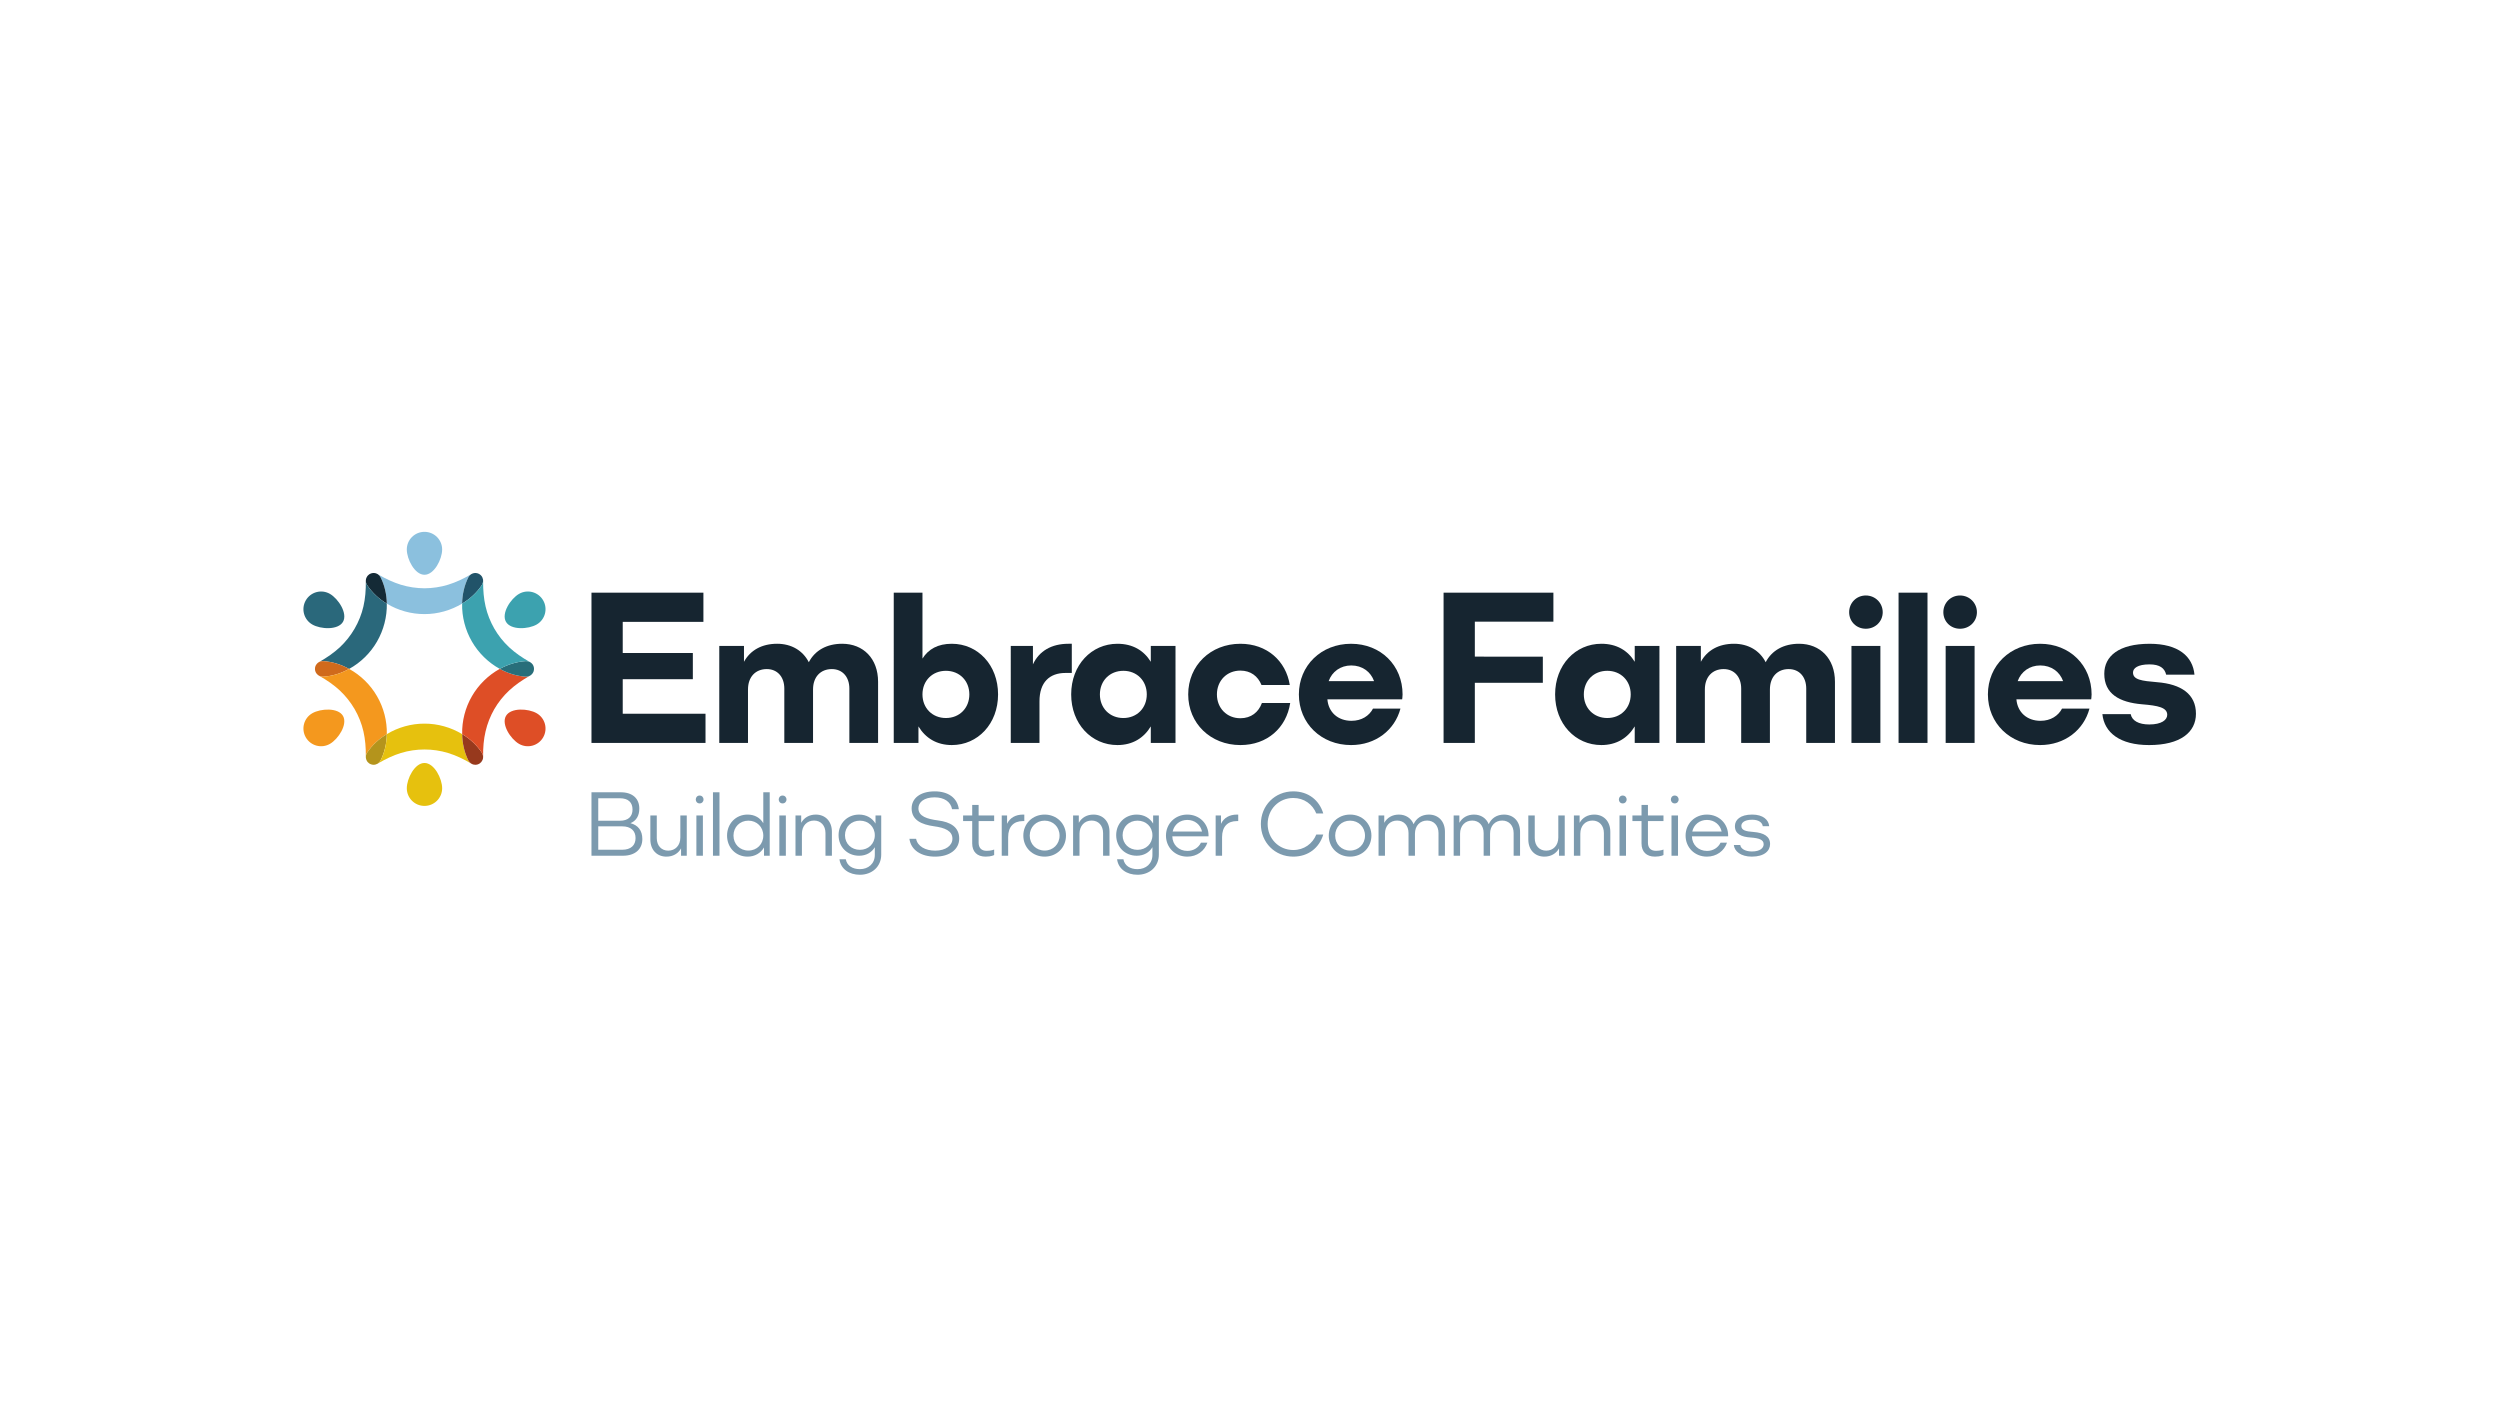 <?xml version="1.0" encoding="UTF-8" standalone="no"?>
<svg
   xmlns:dc="http://purl.org/dc/elements/1.1/"
   xmlns:cc="http://creativecommons.org/ns#"
   xmlns:rdf="http://www.w3.org/1999/02/22-rdf-syntax-ns#"
   xmlns:svg="http://www.w3.org/2000/svg"
   xmlns="http://www.w3.org/2000/svg"
   viewBox="0 0 1600 900"
   height="900"
   width="1600"
   xml:space="preserve"
   id="svg2"
   version="1.1"><defs
     id="defs6" /><g
     transform="matrix(1.333,0,0,-1.333,0,900)"
     id="g10"><g
       transform="scale(0.1)"
       id="g12"><path
         id="path14"
         style="fill:#7c9aae;fill-opacity:1;fill-rule:nonzero;stroke:none"
         d="m 3051.45,2728.02 c 0,34.82 -22.29,56.18 -64.27,56.18 h -114.84 v -112.32 h 114.84 c 41.98,0 64.27,21.32 64.27,56.14 z m -179.11,83.14 h 104.12 c 40.3,0 60.42,20.89 60.42,53.98 0,33.5 -20.12,53.96 -60.42,53.96 H 2872.34 Z M 3084,2723.25 c 0,-48.75 -34.68,-80.09 -92.97,-80.09 h -151.25 v 304.65 h 140.53 c 57,0 89.14,-30.44 89.14,-77.89 0,-35.25 -14.56,-58.76 -42.42,-70.5 36.42,-9.58 56.97,-35.25 56.97,-76.17" /><path
         id="path16"
         style="fill:#7c9aae;fill-opacity:1;fill-rule:nonzero;stroke:none"
         d="m 3297.29,2836.39 v -193.23 h -27.42 v 35.25 c -13.73,-24.8 -38.56,-39.59 -70.3,-39.59 -45.39,0 -77.13,32.2 -77.13,82.7 v 114.87 h 30.87 v -108.8 c 0,-36.54 22.72,-60.05 54.85,-60.05 33.86,0 58.27,24.8 58.27,63.1 v 105.75 h 30.86" /><path
         id="path18"
         style="fill:#7c9aae;fill-opacity:1;fill-rule:nonzero;stroke:none"
         d="m 3374.73,2643.16 h -31.27 v 193.23 h 31.27 z m -34.29,269.83 c 0,10.92 7.72,19.17 18.44,19.17 11.14,0 18.83,-8.25 18.83,-19.17 0,-10.41 -7.69,-18.7 -18.83,-18.7 -10.72,0 -18.44,8.29 -18.44,18.7" /><path
         id="path20"
         style="fill:#7c9aae;fill-opacity:1;fill-rule:nonzero;stroke:none"
         d="m 3454.38,2643.16 h -31.26 v 304.65 h 31.26 v -304.65" /><path
         id="path22"
         style="fill:#7c9aae;fill-opacity:1;fill-rule:nonzero;stroke:none"
         d="m 3664.73,2739.79 c 0,41.36 -30.84,71.8 -71.57,71.8 -40.69,0 -71.56,-30.44 -71.56,-71.8 0,-41.35 30.87,-71.82 71.56,-71.82 40.73,0 71.57,30.47 71.57,71.82 z m 30.84,208.02 v -304.65 h -27.43 v 39.6 c -15.85,-26.96 -43.71,-43.94 -78.82,-43.94 -56.15,0 -98.56,43.08 -98.56,100.97 0,57.87 42.41,100.98 98.56,100.98 34.28,0 60.42,-15.69 75.41,-41.35 v 148.39 h 30.84" /><path
         id="path24"
         style="fill:#7c9aae;fill-opacity:1;fill-rule:nonzero;stroke:none"
         d="m 3773.03,2643.16 h -31.27 v 193.23 h 31.27 z m -34.29,269.83 c 0,10.92 7.72,19.17 18.44,19.17 11.14,0 18.84,-8.25 18.84,-19.17 0,-10.41 -7.7,-18.7 -18.84,-18.7 -10.72,0 -18.44,8.29 -18.44,18.7" /><path
         id="path26"
         style="fill:#7c9aae;fill-opacity:1;fill-rule:nonzero;stroke:none"
         d="m 3994.11,2758.07 v -114.91 h -30.84 v 108.8 c 0,36.58 -22.71,60.09 -54.84,60.09 -33.86,0 -58.3,-24.83 -58.3,-63.14 v -105.75 h -30.84 v 193.23 h 27.42 v -35.25 c 13.7,24.84 38.57,39.63 70.27,39.63 45.43,0 77.13,-32.23 77.13,-82.7" /><path
         id="path28"
         style="fill:#7c9aae;fill-opacity:1;fill-rule:nonzero;stroke:none"
         d="m 4200.11,2741.52 c 0,40.92 -30.84,70.07 -71.57,70.07 -40.68,0 -71.56,-29.15 -71.56,-70.07 0,-40.89 30.88,-70.07 71.56,-70.07 40.73,0 71.57,29.18 71.57,70.07 z m 30.84,94.87 v -188.02 c 0,-57.44 -44.1,-96.6 -102.41,-96.6 -51.82,0 -92.11,27.86 -98.11,74.42 h 30.4 c 5.58,-30.91 32.6,-47.46 67.71,-47.46 40.73,0 71.57,26.56 71.57,67.91 v 37.44 c -14.99,-25.23 -41.12,-40.92 -75.41,-40.92 -56.14,0 -98.56,41.79 -98.56,98.79 0,57.04 42.42,98.82 98.56,98.82 35.12,0 62.98,-16.55 78.83,-43.11 v 38.73 h 27.42" /><path
         id="path30"
         style="fill:#7c9aae;fill-opacity:1;fill-rule:nonzero;stroke:none"
         d="m 4366.21,2724.54 h 32.17 c 6.83,-36.11 44.54,-57 91.69,-57 51.4,0 82.7,25.23 82.7,57.43 0,37.87 -36.44,52.69 -88.7,59.66 -58.27,8.25 -107.15,28.72 -107.15,85.72 0,47.88 40.3,81.84 111,81.84 64.26,0 108.4,-30.9 115.69,-85.75 h -32.56 c -6.43,36.14 -38.57,57.04 -83.57,57.04 -50.97,0 -77.99,-23.09 -77.99,-52.7 0,-38.3 41.15,-51.33 95.14,-58.3 57.43,-7.39 100.71,-30.9 100.71,-87.04 0,-50.51 -44.57,-86.62 -115.7,-86.62 -66.42,0 -116.13,30.91 -123.43,85.72" /><path
         id="path32"
         style="fill:#7c9aae;fill-opacity:1;fill-rule:nonzero;stroke:none"
         d="m 4698.58,2809.43 v -103.59 c 0,-25.24 13.73,-39.17 38.58,-39.17 22.28,0 36,6.11 36,6.11 v -26.14 c 0,0 -12.43,-7.82 -41.15,-7.82 -40.68,0 -64.27,23.48 -64.27,63.53 v 107.08 h -43.7 v 26.96 h 43.7 v 50.51 h 30.84 v -50.51 h 74.58 v -26.96 h -74.58" /><path
         id="path34"
         style="fill:#7c9aae;fill-opacity:1;fill-rule:nonzero;stroke:none"
         d="m 4917.92,2840.77 v -31.34 h -7.27 c -42.88,0 -70.3,-25.7 -70.3,-77.03 v -89.24 h -30.84 v 193.23 h 25.7 v -40.02 c 13.74,29.15 40.73,44.4 77.56,44.4 h 5.15" /><path
         id="path36"
         style="fill:#7c9aae;fill-opacity:1;fill-rule:nonzero;stroke:none"
         d="m 5087.14,2739.79 c 0,41.36 -30.84,71.8 -71.56,71.8 -40.7,0 -71.57,-30.44 -71.57,-71.8 0,-41.35 30.87,-71.82 71.57,-71.82 40.72,0 71.56,30.47 71.56,71.82 z m -173.97,0 c 0,57.44 44.14,100.98 102.41,100.98 58.26,0 102.4,-43.54 102.4,-100.98 0,-57.46 -44.14,-100.97 -102.4,-100.97 -58.27,0 -102.41,43.51 -102.41,100.97" /><path
         id="path38"
         style="fill:#7c9aae;fill-opacity:1;fill-rule:nonzero;stroke:none"
         d="m 5326.96,2758.07 v -114.91 h -30.84 v 108.8 c 0,36.58 -22.71,60.09 -54.85,60.09 -33.86,0 -58.3,-24.83 -58.3,-63.14 v -105.75 h -30.84 v 193.23 h 27.43 v -35.25 c 13.73,24.84 38.57,39.63 70.26,39.63 45.43,0 77.14,-32.23 77.14,-82.7" /><path
         id="path40"
         style="fill:#7c9aae;fill-opacity:1;fill-rule:nonzero;stroke:none"
         d="m 5532.99,2741.52 c 0,40.92 -30.84,70.07 -71.56,70.07 -40.69,0 -71.57,-29.15 -71.57,-70.07 0,-40.89 30.88,-70.07 71.57,-70.07 40.72,0 71.56,29.18 71.56,70.07 z m 30.84,94.87 v -188.02 c 0,-57.44 -44.1,-96.6 -102.4,-96.6 -51.83,0 -92.12,27.86 -98.13,74.42 h 30.41 c 5.58,-30.91 32.6,-47.46 67.72,-47.46 40.72,0 71.56,26.56 71.56,67.91 v 37.44 c -14.99,-25.23 -41.12,-40.92 -75.41,-40.92 -56.14,0 -98.56,41.79 -98.56,98.79 0,57.04 42.42,98.82 98.56,98.82 35.12,0 62.98,-16.55 78.83,-43.11 v 38.73 h 27.42" /><path
         id="path42"
         style="fill:#7c9aae;fill-opacity:1;fill-rule:nonzero;stroke:none"
         d="m 5630.15,2759.36 h 140.97 c -7.26,33.09 -35.11,55.71 -70.7,55.71 -35.55,0 -62.98,-22.62 -70.27,-55.71 z m 171.84,-23.05 h -173.56 c 0.86,-40.92 31.3,-70.07 72.42,-70.07 29.58,0 53.55,15.66 65.13,39.6 h 30.88 c -13.31,-39.6 -50.15,-67.02 -96.44,-67.02 -58.26,0 -102.4,43.51 -102.4,100.97 0,57.44 44.14,100.98 102.4,100.98 58.26,0 102,-43.54 102,-100.98 0,-1.75 -0.43,-3.48 -0.43,-3.48" /><path
         id="path44"
         style="fill:#7c9aae;fill-opacity:1;fill-rule:nonzero;stroke:none"
         d="m 5944.98,2840.77 v -31.34 h -7.26 c -42.88,0 -70.3,-25.7 -70.3,-77.03 v -89.24 h -30.84 v 193.23 h 25.7 v -40.02 c 13.73,29.15 40.72,44.4 77.56,44.4 h 5.14" /><path
         id="path46"
         style="fill:#7c9aae;fill-opacity:1;fill-rule:nonzero;stroke:none"
         d="m 6209.25,2952.19 c 71.99,0 125.11,-42.21 143.98,-106.21 h -33.43 c -18,44.4 -58.7,74.44 -110.55,74.44 -69.42,0 -123,-54.41 -123,-124.91 0,-70.54 53.58,-124.92 123,-124.92 51.85,0 92.55,30.04 110.55,74.41 h 33.43 c -18.87,-63.97 -71.99,-106.18 -143.98,-106.18 -88.28,0 -155.57,67.88 -155.57,156.69 0,88.77 67.29,156.68 155.57,156.68" /><path
         id="path48"
         style="fill:#7c9aae;fill-opacity:1;fill-rule:nonzero;stroke:none"
         d="m 6553.62,2739.79 c 0,41.36 -30.84,71.8 -71.56,71.8 -40.69,0 -71.56,-30.44 -71.56,-71.8 0,-41.35 30.87,-71.82 71.56,-71.82 40.72,0 71.56,30.47 71.56,71.82 z m -173.96,0 c 0,57.44 44.14,100.98 102.4,100.98 58.3,0 102.4,-43.54 102.4,-100.98 0,-57.46 -44.1,-100.97 -102.4,-100.97 -58.26,0 -102.4,43.51 -102.4,100.97" /><path
         id="path50"
         style="fill:#7c9aae;fill-opacity:1;fill-rule:nonzero;stroke:none"
         d="m 6937.46,2758.07 v -114.91 h -30.87 v 108.8 c 0,36.58 -22.68,60.09 -54.85,60.09 -33.82,0 -58.26,-24.83 -58.26,-63.14 v -105.75 h -30.84 v 108.8 c 0,36.58 -22.72,60.09 -54.86,60.09 -33.85,0 -58.29,-24.83 -58.29,-63.14 v -105.75 h -30.84 v 193.23 h 27.42 v -35.25 c 13.73,24.84 38.57,39.63 70.28,39.63 32.99,0 59.12,-17.41 70.69,-46.16 12.87,28.75 39,46.16 73.29,46.16 45.43,0 77.13,-32.23 77.13,-82.7" /><path
         id="path52"
         style="fill:#7c9aae;fill-opacity:1;fill-rule:nonzero;stroke:none"
         d="m 7298.09,2758.07 v -114.91 h -30.84 v 108.8 c 0,36.58 -22.72,60.09 -54.85,60.09 -33.86,0 -58.3,-24.83 -58.3,-63.14 v -105.75 h -30.84 v 108.8 c 0,36.58 -22.71,60.09 -54.84,60.09 -33.86,0 -58.3,-24.83 -58.3,-63.14 v -105.75 h -30.84 v 193.23 h 27.42 v -35.25 c 13.7,24.84 38.56,39.63 70.27,39.63 33,0 59.12,-17.41 70.7,-46.16 12.87,28.75 39,46.16 73.29,46.16 45.43,0 77.13,-32.23 77.13,-82.7" /><path
         id="path54"
         style="fill:#7c9aae;fill-opacity:1;fill-rule:nonzero;stroke:none"
         d="m 7512.61,2836.39 v -193.23 h -27.42 v 35.25 c -13.73,-24.8 -38.57,-39.59 -70.31,-39.59 -45.4,0 -77.13,32.2 -77.13,82.7 v 114.87 h 30.87 v -108.8 c 0,-36.54 22.72,-60.05 54.85,-60.05 33.85,0 58.27,24.8 58.27,63.1 v 105.75 h 30.87" /><path
         id="path56"
         style="fill:#7c9aae;fill-opacity:1;fill-rule:nonzero;stroke:none"
         d="m 7731.44,2758.07 v -114.91 h -30.84 v 108.8 c 0,36.58 -22.72,60.09 -54.85,60.09 -33.86,0 -58.3,-24.83 -58.3,-63.14 v -105.75 h -30.84 v 193.23 h 27.42 v -35.25 c 13.7,24.84 38.58,39.63 70.28,39.63 45.43,0 77.13,-32.23 77.13,-82.7" /><path
         id="path58"
         style="fill:#7c9aae;fill-opacity:1;fill-rule:nonzero;stroke:none"
         d="m 7806.75,2643.16 h -31.27 v 193.23 h 31.27 z m -34.29,269.83 c 0,10.92 7.73,19.17 18.44,19.17 11.14,0 18.84,-8.25 18.84,-19.17 0,-10.41 -7.7,-18.7 -18.84,-18.7 -10.71,0 -18.44,8.29 -18.44,18.7" /><path
         id="path60"
         style="fill:#7c9aae;fill-opacity:1;fill-rule:nonzero;stroke:none"
         d="m 7912.1,2809.43 v -103.59 c 0,-25.24 13.73,-39.17 38.56,-39.17 22.29,0 36.02,6.11 36.02,6.11 v -26.14 c 0,0 -12.43,-7.82 -41.15,-7.82 -40.7,0 -64.27,23.48 -64.27,63.53 v 107.08 h -43.7 v 26.96 h 43.7 v 50.51 h 30.84 v -50.51 h 74.58 v -26.96 h -74.58" /><path
         id="path62"
         style="fill:#7c9aae;fill-opacity:1;fill-rule:nonzero;stroke:none"
         d="m 8056.46,2643.16 h -31.28 v 193.23 h 31.28 z m -34.3,269.83 c 0,10.92 7.73,19.17 18.44,19.17 11.14,0 18.83,-8.25 18.83,-19.17 0,-10.41 -7.69,-18.7 -18.83,-18.7 -10.71,0 -18.44,8.29 -18.44,18.7" /><path
         id="path64"
         style="fill:#7c9aae;fill-opacity:1;fill-rule:nonzero;stroke:none"
         d="m 8124.96,2759.36 h 140.97 c -7.26,33.09 -35.12,55.71 -70.7,55.71 -35.55,0 -62.97,-22.62 -70.27,-55.71 z m 171.85,-23.05 h -173.58 c 0.87,-40.92 31.31,-70.07 72.43,-70.07 29.58,0 53.56,15.66 65.13,39.6 h 30.87 c -13.29,-39.6 -50.14,-67.02 -96.43,-67.02 -58.27,0 -102.4,43.51 -102.4,100.97 0,57.44 44.13,100.98 102.4,100.98 58.3,0 102.01,-43.54 102.01,-100.98 0,-1.75 -0.43,-3.48 -0.43,-3.48" /><path
         id="path66"
         style="fill:#7c9aae;fill-opacity:1;fill-rule:nonzero;stroke:none"
         d="m 8411.07,2638.82 c -53.55,0 -83.96,26.1 -86.55,55.71 h 30.88 c 1.69,-15.69 20.99,-30.91 55.67,-30.91 41.59,0 56.58,17.84 56.58,34.82 0,21.76 -21.86,29.15 -62.54,32.2 -44.14,3.05 -75.44,16.12 -75.44,54.85 0,29.58 25.3,55.28 83.13,55.28 52.73,0 78.86,-26.13 81.41,-55.71 h -30.84 c -2.16,15.65 -17.14,30.91 -50.57,30.91 -40.69,0 -52.26,-16.55 -52.26,-29.62 0,-21.32 21.85,-26.56 58.69,-29.15 48.42,-3.91 79.3,-20.46 79.3,-57.89 0,-33.07 -28.3,-60.49 -87.46,-60.49" /><path
         id="path68"
         style="fill:#8bc0de;fill-opacity:1;fill-rule:nonzero;stroke:none"
         d="m 2151.44,3944.33 c 37.49,11.42 73.49,28.56 110.24,50.16 -5.46,-3.48 -9.93,-8.44 -12.91,-14.4 -19.38,-38.74 -29.3,-82.19 -30.05,-126.39 -53.63,-32.53 -117.44,-50.65 -180.76,-50.41 -63.32,-0.24 -127.13,17.63 -180.77,50.16 -0.74,44.45 -10.68,87.9 -30.04,126.64 -2.98,5.71 -7.21,10.42 -12.17,13.9 36.75,-21.35 72.5,-38.24 109.5,-49.66 37.25,-11.42 75.48,-16.88 113.48,-17.13 38.24,0.25 76.23,5.71 113.48,17.13" /><path
         id="path70"
         style="fill:#8bc0de;fill-opacity:1;fill-rule:nonzero;stroke:none"
         d="m 2038.01,3992.08 c 46.86,0 84.85,74.69 84.85,121.46 0,46.78 -37.99,84.69 -84.85,84.69 -46.87,0 -84.86,-37.91 -84.86,-84.69 0,-46.77 37.99,-121.46 84.86,-121.46" /><path
         id="path72"
         style="fill:#6e7490;fill-opacity:1;fill-rule:nonzero;stroke:none"
         d="m 1528.68,3571.13 c 0.75,0.75 1.5,1.24 2.49,1.74 l 1.49,0.74 c -1.24,-0.74 -2.73,-1.48 -3.98,-2.48" /><path
         id="path74"
         style="fill:#142a36;fill-opacity:1;fill-rule:nonzero;stroke:none"
         d="m 1857.19,3853.45 c -37.99,22.85 -70.76,53.14 -94.6,89.39 -4.22,6.21 -6.21,13.16 -6.21,20.11 v 0.5 c 0,2.48 0.25,4.97 0.75,7.45 0.49,1.99 0.99,3.97 1.74,5.71 l 0.5,1.24 c 0.98,2.24 1.98,4.22 3.46,6.21 l 0.26,0.5 c 0.49,0.99 1.24,1.98 1.98,2.73 l 2.23,2.23 c 1.74,1.74 3.48,3.23 5.47,4.72 l 0.25,0.25 c 1.98,1.24 3.97,2.23 6.45,3.23 l 0.74,0.49 0.76,0.25 c 1.24,0.5 2.48,0.75 3.72,0.99 1.24,0.5 2.23,0.75 3.22,0.75 1.74,0.25 3.49,0.5 5.47,0.5 h 2.24 c 1.24,0 2.48,-0.25 3.72,-0.5 2.97,-0.25 6.21,-1.24 8.93,-2.48 1.5,-0.5 2.99,-1.24 4.47,-2.24 l 2.24,-1.49 c 4.96,-3.48 9.19,-8.19 12.17,-13.9 19.36,-38.74 29.3,-82.19 30.04,-126.64" /><path
         id="path76"
         style="fill:#2a687b;fill-opacity:1;fill-rule:nonzero;stroke:none"
         d="m 1857.19,3853.45 c 1.25,-62.57 -15.15,-126.88 -46.93,-181.76 -31.53,-55.12 -78.96,-101.55 -134.08,-131.6 h -0.25 c -38.73,21.61 -80.95,34.76 -124.15,37.5 -6.46,0.49 -12.67,-0.75 -18.38,-3.73 37,21.11 69.53,43.7 98.08,70.02 28.31,26.57 52.14,56.87 71.26,89.89 19.13,33.03 33.53,68.78 42.22,106.77 8.69,37.99 11.92,77.72 11.42,120.67 v 1.74 c 0,-6.95 1.99,-13.9 6.21,-20.11 23.84,-36.25 56.61,-66.54 94.6,-89.39" /><path
         id="path78"
         style="fill:#2a687b;fill-opacity:1;fill-rule:nonzero;stroke:none"
         d="m 1646.75,3766.19 c 23.43,40.58 -22.26,110.83 -62.77,134.21 -40.5,23.39 -92.33,9.45 -115.77,-31.14 -23.42,-40.58 -9.59,-92.44 30.92,-115.83 40.51,-23.38 124.18,-27.83 147.62,12.76" /><path
         id="path80"
         style="fill:#6e7490;fill-opacity:1;fill-rule:nonzero;stroke:none"
         d="m 1777.87,3083.38 -0.88,0.33 -0.69,0.42 c 0.52,-0.28 1.05,-0.53 1.57,-0.75" /><path
         id="path82"
         style="fill:#d06a1c;fill-opacity:1;fill-rule:nonzero;stroke:none"
         d="m 1675.93,3540.09 c -38.49,-21.6 -80.95,-34.76 -124.15,-37.24 -7.45,-0.5 -14.65,1.49 -20.61,4.96 l -0.5,0.25 c -1.24,0.75 -2.73,1.74 -3.73,2.73 -1.48,1 -2.72,2.24 -3.96,3.48 l -1.5,1.49 c -1.24,1.24 -2.23,2.48 -2.97,3.97 -1,1.49 -1.99,2.98 -2.74,4.47 -1,2.24 -1.74,4.47 -2.48,6.71 -0.5,2.23 -0.99,4.71 -0.99,7.2 -0.25,2.48 0,5.21 0.25,7.44 0.24,1.49 0.5,3.23 0.98,4.97 0.5,1.49 1,2.98 1.74,4.47 0.5,1.24 1,2.48 1.74,3.73 l 0.5,0.74 c 1.24,1.99 2.49,3.73 3.97,5.22 l 2,2.23 c 0.98,1.24 2.22,2.24 3.72,3.23 l 1.48,0.99 c 1.25,1 2.74,1.74 3.98,2.48 l 0.74,0.25 c 5.71,2.98 11.92,4.22 18.38,3.73 43.2,-2.74 85.42,-15.9 124.15,-37.5" /><path
         id="path84"
         style="fill:#6e7490;fill-opacity:1;fill-rule:nonzero;stroke:none"
         d="m 1513.29,3530.91 c -1.24,4.71 -1.48,9.68 -0.74,14.64 -0.17,-1.57 -0.35,-3.38 -0.35,-5.19 0,-0.76 0.03,-1.52 0.1,-2.25 0,-2.49 0.49,-4.97 0.99,-7.2" /><path
         id="path86"
         style="fill:#f4981e;fill-opacity:1;fill-rule:nonzero;stroke:none"
         d="m 1857.19,3226.98 c -37.99,-22.84 -70.76,-52.88 -94.6,-89.14 -3.98,-6.21 -6.21,-13.16 -6.21,-20.36 v 1.99 c 0.5,42.7 -2.73,82.43 -11.42,120.42 -8.69,37.99 -23.09,73.75 -42.22,107.02 -19.12,32.78 -42.95,63.07 -71.26,89.64 -28.55,26.57 -61.58,49.41 -98.82,70.27 l -1.49,0.99 c 5.96,-3.47 13.16,-5.46 20.61,-4.96 43.2,2.48 85.66,15.64 124.15,37.24 h 0.25 c 54.87,-29.79 102.55,-76.23 134.08,-131.35 31.78,-54.63 48.42,-118.94 46.93,-181.76" /><path
         id="path88"
         style="fill:#f4981e;fill-opacity:1;fill-rule:nonzero;stroke:none"
         d="m 1646.75,3314.4 c -23.44,40.59 -107.11,36.14 -147.62,12.75 -40.51,-23.38 -54.34,-75.24 -30.91,-115.82 23.43,-40.59 75.26,-54.53 115.76,-31.15 40.51,23.39 86.2,93.64 62.77,134.22" /><path
         id="path90"
         style="fill:#b4941c;fill-opacity:1;fill-rule:nonzero;stroke:none"
         d="m 1857.19,3226.98 c -0.75,-44.2 -10.68,-87.65 -30.04,-126.63 -2.74,-5.71 -6.95,-10.18 -11.67,-13.66 l -1,-0.49 -0.24,-0.25 -1.5,-1 c -2.98,-1.73 -5.95,-2.97 -8.93,-3.72 -1.24,-0.5 -2.49,-0.75 -3.98,-0.99 -1.98,-0.25 -3.72,-0.5 -5.46,-0.5 -3.73,0 -7.2,0.5 -10.42,1.49 -1.74,0.49 -3.48,0.99 -4.98,1.73 -1.48,0.5 -2.97,1.25 -4.46,2.24 -0.99,0.5 -1.99,1.24 -2.99,1.99 -2.73,1.98 -4.96,4.22 -7.19,6.7 -1.74,2.49 -3.24,4.97 -4.48,7.7 l -0.74,1.74 c -1,2.98 -1.98,5.96 -2.48,8.93 -0.25,1.74 -0.25,3.48 -0.25,5.22 0,7.2 2.23,14.15 6.21,20.36 23.83,36.25 56.61,66.3 94.6,89.14" /><path
         id="path92"
         style="fill:#6e7490;fill-opacity:1;fill-rule:nonzero;stroke:none"
         d="m 1761.93,3097.6 c -0.11,0.17 -0.22,0.34 -0.34,0.51 -0.27,0.46 -0.48,0.88 -0.66,1.29 0.32,-0.61 0.65,-1.21 1,-1.8" /><path
         id="path94"
         style="fill:#5f6162;fill-opacity:1;fill-rule:nonzero;stroke:none"
         d="m 1764.33,3093.89 c -0.86,1.23 -1.66,2.45 -2.4,3.71 0.84,-1.27 1.52,-2.39 2.4,-3.71 m -3.4,5.51 c -0.38,0.72 -0.74,1.44 -1.08,2.19 0.48,-0.79 0.75,-1.48 1.08,-2.19" /><path
         id="path96"
         style="fill:#e6c10e;fill-opacity:1;fill-rule:nonzero;stroke:none"
         d="m 2261.68,3085.95 c -36.75,21.85 -72.75,38.98 -110.24,50.4 -37.25,11.42 -75.24,16.89 -113.48,16.89 -38,0 -76.23,-5.47 -113.48,-16.89 -37,-11.42 -72.25,-28.3 -109,-49.66 4.72,3.48 8.93,7.95 11.67,13.66 19.36,38.98 29.3,82.43 30.04,126.63 53.64,32.53 117.45,50.66 180.77,50.41 63.56,0.25 127.37,-17.88 181.01,-50.41 0.75,-44.44 10.42,-87.65 29.8,-126.63 2.98,-5.71 7.45,-10.68 12.91,-14.4" /><path
         id="path98"
         style="fill:#6e7490;fill-opacity:1;fill-rule:nonzero;stroke:none"
         d="m 2303.15,3086.2 c 5.71,3.97 10.17,9.43 12.9,15.64 -2.48,-6.21 -6.95,-11.67 -12.9,-15.64" /><path
         id="path100"
         style="fill:#e6c10e;fill-opacity:1;fill-rule:nonzero;stroke:none"
         d="m 2038.01,3088.51 c -46.87,0 -84.86,-74.7 -84.86,-121.47 0,-46.77 37.99,-84.68 84.86,-84.68 46.86,0 84.85,37.91 84.85,84.68 0,46.77 -38,121.47 -84.85,121.47" /><path
         id="path102"
         style="fill:#97391d;fill-opacity:1;fill-rule:nonzero;stroke:none"
         d="m 2319.53,3119.47 v -3.23 c 0,-1.99 -0.24,-3.73 -0.5,-5.46 -0.49,-3.23 -1.48,-6.21 -2.98,-8.94 -2.73,-6.21 -7.19,-11.67 -12.91,-15.64 -3.47,-2.24 -7.19,-3.98 -11.42,-5.22 -1.24,-0.5 -2.73,-0.74 -4.22,-0.74 -1.48,-0.25 -3.23,-0.5 -4.96,-0.5 h -0.25 c -3.23,0 -6.46,0.5 -9.69,1.24 -3.97,1.24 -7.44,2.73 -10.92,4.97 -5.46,3.72 -9.93,8.69 -12.91,14.4 -19.38,38.98 -29.05,82.19 -29.8,126.63 37.99,-22.84 70.77,-53.13 94.6,-89.14 3.48,-5.71 5.46,-12.16 5.96,-18.37" /><path
         id="path104"
         style="fill:#de4e26;fill-opacity:1;fill-rule:nonzero;stroke:none"
         d="m 2524.38,3502.85 c 6.46,-0.25 13.16,0.99 18.87,3.97 -37.24,-21.11 -70.02,-43.7 -98.57,-70.27 -28.56,-26.57 -52.39,-56.86 -71.52,-89.64 -18.86,-33.27 -33.27,-69.03 -41.96,-107.02 -8.93,-37.99 -12.17,-77.72 -11.67,-120.42 -0.5,6.21 -2.48,12.66 -5.96,18.37 -23.83,36.01 -56.61,66.3 -94.6,89.14 -1.49,62.82 14.9,127.13 46.67,181.76 31.55,55.12 78.97,101.31 133.85,131.6 38.98,-21.6 81.69,-34.76 124.89,-37.49" /><path
         id="path106"
         style="fill:#de4e26;fill-opacity:1;fill-rule:nonzero;stroke:none"
         d="m 2429.27,3314.4 c -23.44,-40.58 22.25,-110.83 62.76,-134.22 40.5,-23.38 92.34,-9.44 115.76,31.15 23.44,40.58 9.59,92.44 -30.91,115.82 -40.5,23.39 -124.18,27.83 -147.61,-12.75" /><path
         id="path108"
         style="fill:#286e7a;fill-opacity:1;fill-rule:nonzero;stroke:none"
         d="m 2563.86,3539.35 c 0,-2.48 -0.25,-4.97 -0.99,-7.2 -0.24,-2.49 -1.24,-5.22 -2.73,-7.7 -0.25,-0.99 -0.75,-1.98 -1.49,-2.98 l -0.75,-1.24 c -0.5,-0.99 -0.99,-1.74 -1.74,-2.48 l -1.48,-1.74 -1.99,-2.24 c -2.73,-2.98 -5.96,-5.21 -9.44,-6.95 -5.71,-2.98 -12.41,-4.22 -18.87,-3.97 -43.2,2.73 -85.91,15.89 -124.89,37.49 38.98,21.35 81.44,34.51 124.89,37.25 6.7,0.49 13.41,-1 18.87,-3.98 1.24,-0.49 2.24,-1.24 3.48,-1.98 1.99,-1.24 3.73,-2.48 5.47,-4.22 1.48,-1.24 2.72,-2.73 4.21,-4.47 4.98,-6.71 7.7,-15.15 7.45,-23.59" /><path
         id="path110"
         style="fill:#215369;fill-opacity:1;fill-rule:nonzero;stroke:none"
         d="m 2319.53,3963.2 v -2.48 c -0.24,-6.21 -2.48,-12.42 -5.96,-17.88 -23.83,-36.25 -56.86,-66.3 -94.85,-89.14 0.75,44.2 10.67,87.65 30.05,126.39 2.98,5.96 7.45,10.92 12.91,14.4 l 1.74,0.99 c 1.48,1 2.98,1.74 4.47,2.24 9.68,4.22 20.85,3.97 31.04,-1 l 1.49,-0.74 c 2.72,-1.49 4.96,-3.23 7.2,-5.22 1.24,-1.24 2.48,-2.48 3.47,-3.72 2.23,-2.48 3.97,-5.46 5.22,-8.44 1.48,-3.23 2.48,-6.46 2.98,-9.69 0.24,-1.98 0.24,-3.72 0.24,-5.71" /><path
         id="path112"
         style="fill:#3ca2af;fill-opacity:1;fill-rule:nonzero;stroke:none"
         d="m 2543.25,3573.61 c -5.46,2.98 -12.17,4.47 -18.87,3.98 -43.45,-2.74 -85.91,-15.9 -124.89,-37.25 -54.88,30.05 -102.3,76.48 -133.84,131.35 -31.78,54.88 -48.42,119.19 -46.93,182.01 37.99,22.84 71.02,52.89 94.85,89.14 3.48,5.47 5.72,11.67 5.96,17.88 -0.24,-42.71 2.98,-82.44 11.67,-120.18 8.69,-37.99 23.1,-73.74 41.96,-106.77 19.13,-33.03 42.96,-63.32 71.52,-89.89 28.55,-26.56 61.33,-49.16 98.57,-70.27" /><path
         id="path114"
         style="fill:#6e7490;fill-opacity:1;fill-rule:nonzero;stroke:none"
         d="m 2546.73,3571.63 c -1.12,0.67 -2.04,1.34 -3.12,1.83 l 1.38,-0.59 1.74,-1.24" /><path
         id="path116"
         style="fill:#3a5a75;fill-opacity:1;fill-rule:nonzero;stroke:none"
         d="m 2546.73,3571.63 c -1.12,0.67 -2.04,1.34 -3.12,1.83 v 0 c 1.08,-0.49 2,-1.16 3.12,-1.83 v 0 m -3.12,1.83 -0.36,0.15 c 0.12,-0.04 0.24,-0.09 0.36,-0.15" /><path
         id="path118"
         style="fill:#6e7490;fill-opacity:1;fill-rule:nonzero;stroke:none"
         d="m 2558.65,3521.47 c 0.74,1 1.24,1.99 1.49,2.98 -0.25,-0.99 -0.5,-1.74 -0.99,-2.48 l -0.5,-0.5" /><path
         id="path120"
         style="fill:#3ca2af;fill-opacity:1;fill-rule:nonzero;stroke:none"
         d="m 2429.27,3766.19 c 23.43,-40.59 107.11,-36.14 147.61,-12.76 40.5,23.39 54.35,75.25 30.91,115.83 -23.42,40.59 -75.26,54.53 -115.76,31.14 -40.51,-23.38 -86.2,-93.63 -62.76,-134.21" /><path
         id="path122"
         style="fill:#162530;fill-opacity:1;fill-rule:nonzero;stroke:none"
         d="m 2839.79,3906.12 537.41,-0.01 v -140.14 l -387.34,0.01 -0.01,-149.42 336.63,-0.01 v -125.7 l -336.63,0.01 V 3325 l 397.46,-0.02 v -140.14 l -547.53,0.02 0.01,721.26" /><path
         id="path124"
         style="fill:#162530;fill-opacity:1;fill-rule:nonzero;stroke:none"
         d="m 4215.84,3478.49 -0.01,-293.67 -137.89,0.01 0.01,260.68 c 0,57.69 -34.47,93.77 -84.16,93.77 -53.74,0 -90.24,-37.1 -90.24,-97.88 l -0.01,-256.57 -137.91,0.01 0.01,260.68 c 0,57.68 -34.47,93.76 -84.16,93.77 -53.73,0 -90.23,-37.1 -90.23,-97.88 l -0.01,-256.57 h -137.9 l 0.02,465.72 118.63,-0.01 -0.01,-76.23 c 30.42,55.64 86.19,86.56 159.19,86.56 68.95,-0.01 123.71,-33 152.1,-88.64 29.4,56.67 86.18,88.63 160.21,88.63 101.39,-0.01 172.36,-71.11 172.36,-182.38" /><path
         id="path126"
         style="fill:#162530;fill-opacity:1;fill-rule:nonzero;stroke:none"
         d="m 4654.03,3417.67 c 0.01,65.94 -47.64,113.34 -112.54,113.34 -64.89,0 -112.55,-47.39 -112.55,-113.34 0,-65.94 47.65,-113.33 112.54,-113.34 64.9,0 112.55,47.39 112.55,113.34 z m 137.9,-0.01 c -0.01,-141.15 -97.34,-243.14 -222.06,-243.14 -73.01,0 -126.74,34.01 -160.2,89.63 v -79.33 h -118.63 l 0.01,721.26 h 137.91 l -0.01,-316.33 c 28.38,45.32 74.02,71.1 140.93,71.1 124.72,0 222.05,-102.02 222.05,-243.19" /><path
         id="path128"
         style="fill:#162530;fill-opacity:1;fill-rule:nonzero;stroke:none"
         d="M 5145.92,3660.84 V 3520.7 h -30.42 c -77.06,0 -124.72,-45.32 -124.72,-136 l -0.01,-199.9 -137.89,0.01 0.01,465.71 h 106.46 v -88.61 c 29.41,63.87 89.23,98.93 170.36,98.93 h 16.21" /><path
         id="path130"
         style="fill:#162530;fill-opacity:1;fill-rule:nonzero;stroke:none"
         d="m 5505.94,3417.65 c 0,65.94 -47.66,113.34 -112.55,113.34 -64.89,0 -112.55,-47.4 -112.56,-113.34 0,-65.94 47.66,-113.33 112.55,-113.34 64.89,0 112.55,47.39 112.56,113.34 z m 137.9,232.85 -0.02,-465.71 H 5525.2 v 79.33 c -33.47,-55.62 -87.21,-89.62 -160.22,-89.62 -124.71,0 -222.04,102 -222.04,243.16 0,141.16 97.34,243.18 222.06,243.17 73,0 126.74,-31.97 160.21,-86.57 v 76.24 h 118.63" /><path
         id="path132"
         style="fill:#162530;fill-opacity:1;fill-rule:nonzero;stroke:none"
         d="m 5955.23,3660.82 c 127.77,-0.01 219.01,-82.46 237.26,-197.84 h -135.87 c -17.24,42.24 -51.71,69.04 -101.39,69.04 -64.89,0 -112.55,-48.44 -112.55,-114.38 0,-65.94 47.65,-114.36 112.54,-114.36 51.71,0 87.19,28.84 103.43,73.14 h 135.86 c -18.24,-118.5 -109.5,-201.94 -239.29,-201.94 -142.96,0.01 -250.44,104.07 -250.43,243.16 0,139.09 107.48,243.18 250.44,243.18" /><path
         id="path134"
         style="fill:#162530;fill-opacity:1;fill-rule:nonzero;stroke:none"
         d="m 6379.15,3481.5 218.01,-0.01 c -16.22,45.35 -56.78,75.22 -109.51,75.22 -51.71,0 -92.27,-29.86 -108.5,-75.21 z m 352.86,-87.57 -358.94,0.01 c 5.07,-61.83 50.7,-103.04 115.59,-103.04 48.66,0 85.17,23.68 103.42,58.71 l 131.82,-0.01 c -27.38,-103.01 -118.64,-175.13 -237.27,-175.13 -142.97,0 -250.44,104.07 -250.44,243.16 0.01,139.09 107.48,243.18 250.45,243.17 142.97,0 247.4,-104.09 247.39,-243.18 0,-11.32 -2.02,-23.69 -2.02,-23.69" /><path
         id="path136"
         style="fill:#162530;fill-opacity:1;fill-rule:nonzero;stroke:none"
         d="m 6930.91,3906.11 527.26,-0.01 v -139.12 l -377.2,0.01 v -167.93 l 326.49,-0.01 v -125.7 h -326.49 l -0.01,-288.5 h -150.07 l 0.02,721.26" /><path
         id="path138"
         style="fill:#162530;fill-opacity:1;fill-rule:nonzero;stroke:none"
         d="m 7829.38,3417.69 c 0,65.94 -47.65,113.33 -112.54,113.34 -64.9,0 -112.56,-47.4 -112.56,-113.34 0,-65.94 47.65,-113.34 112.55,-113.34 64.89,0 112.55,47.39 112.55,113.34 z m 137.9,232.85 -0.01,-465.71 h -118.64 l 0.01,79.33 c -33.47,-55.62 -87.2,-89.63 -160.21,-89.62 -124.71,0 -222.05,101.99 -222.04,243.16 0,141.16 97.34,243.18 222.06,243.17 73,0 126.73,-31.97 160.19,-86.57 l 0.01,76.24 h 118.63" /><path
         id="path140"
         style="fill:#162530;fill-opacity:1;fill-rule:nonzero;stroke:none"
         d="M 8809.98,3478.47 V 3184.8 l -137.9,0.01 0.01,260.68 c 0,57.69 -34.47,93.77 -84.16,93.77 -53.73,0 -90.23,-37.1 -90.23,-97.88 l -0.01,-256.57 -137.91,0.01 0.01,260.68 c 0,57.68 -34.48,93.76 -84.16,93.77 -53.74,0 -90.24,-37.1 -90.24,-97.88 l -0.01,-256.57 h -137.89 l 0.01,465.72 118.63,-0.01 v -76.23 c 30.42,55.64 86.18,86.56 159.18,86.55 68.96,0 123.71,-32.99 152.1,-88.63 29.41,56.67 86.18,88.63 160.21,88.63 101.39,-0.01 172.37,-71.11 172.36,-182.38" /><path
         id="path142"
         style="fill:#162530;fill-opacity:1;fill-rule:nonzero;stroke:none"
         d="m 9028.14,3184.8 h -138.91 l 0.02,465.72 138.91,-0.01 z m -150.04,627.5 c 0,44.3 34.47,80.35 80.1,80.35 45.63,-0.01 81.11,-36.06 81.11,-80.36 0,-44.3 -35.48,-79.33 -81.12,-79.32 -45.62,0 -80.09,35.02 -80.09,79.33" /><path
         id="path144"
         style="fill:#162530;fill-opacity:1;fill-rule:nonzero;stroke:none"
         d="m 9254.29,3184.79 -138.92,0.01 0.02,721.26 138.92,-0.01 -0.02,-721.26" /><path
         id="path146"
         style="fill:#162530;fill-opacity:1;fill-rule:nonzero;stroke:none"
         d="m 9480.43,3184.79 h -138.92 l 0.02,465.71 h 138.92 z m -150.05,627.49 c 0,44.31 34.47,80.35 80.1,80.35 45.63,0 81.11,-36.05 81.11,-80.35 0,-44.3 -35.48,-79.33 -81.11,-79.33 -45.63,0 -80.1,35.03 -80.1,79.33" /><path
         id="path148"
         style="fill:#162530;fill-opacity:1;fill-rule:nonzero;stroke:none"
         d="m 9687.29,3481.51 h 218.02 c -16.23,45.35 -56.78,75.21 -109.52,75.21 -51.71,0.01 -92.26,-29.86 -108.5,-75.21 z m 352.91,-87.56 -358.99,0.01 c 5.08,-61.83 50.7,-103.05 115.6,-103.05 48.66,0 85.16,23.68 103.42,58.71 H 10032 c -27.3,-103.02 -118.59,-175.14 -237.22,-175.14 -142.97,0.01 -250.44,104.07 -250.44,243.16 0.01,139.09 107.49,243.18 250.45,243.18 142.97,-0.01 247.41,-104.1 247.41,-243.19 0,-11.32 -2,-23.68 -2,-23.68" /><path
         id="path150"
         style="fill:#162530;fill-opacity:1;fill-rule:nonzero;stroke:none"
         d="m 10318.1,3174.47 c -139.9,0 -215,59.76 -224.1,148.37 h 135.9 c 6.1,-30.92 37.5,-49.47 89.2,-49.47 58.8,0 86.2,21.64 86.2,46.37 0,35.03 -43.6,44.3 -120.7,50.49 -109.5,9.28 -181.5,50.49 -181.5,146.33 0,84.49 69,144.25 218,144.24 136.9,0 206.9,-59.76 215,-148.4 l -135.9,0.01 c -7.1,30.91 -30.4,49.46 -80.1,49.46 -56.8,0 -79.1,-18.54 -79.1,-39.13 0,-35.06 42.6,-40.19 115.6,-46.38 116.6,-9.28 186.6,-57.72 186.6,-151.46 0,-88.63 -74,-150.44 -225.1,-150.43" /></g></g></svg>